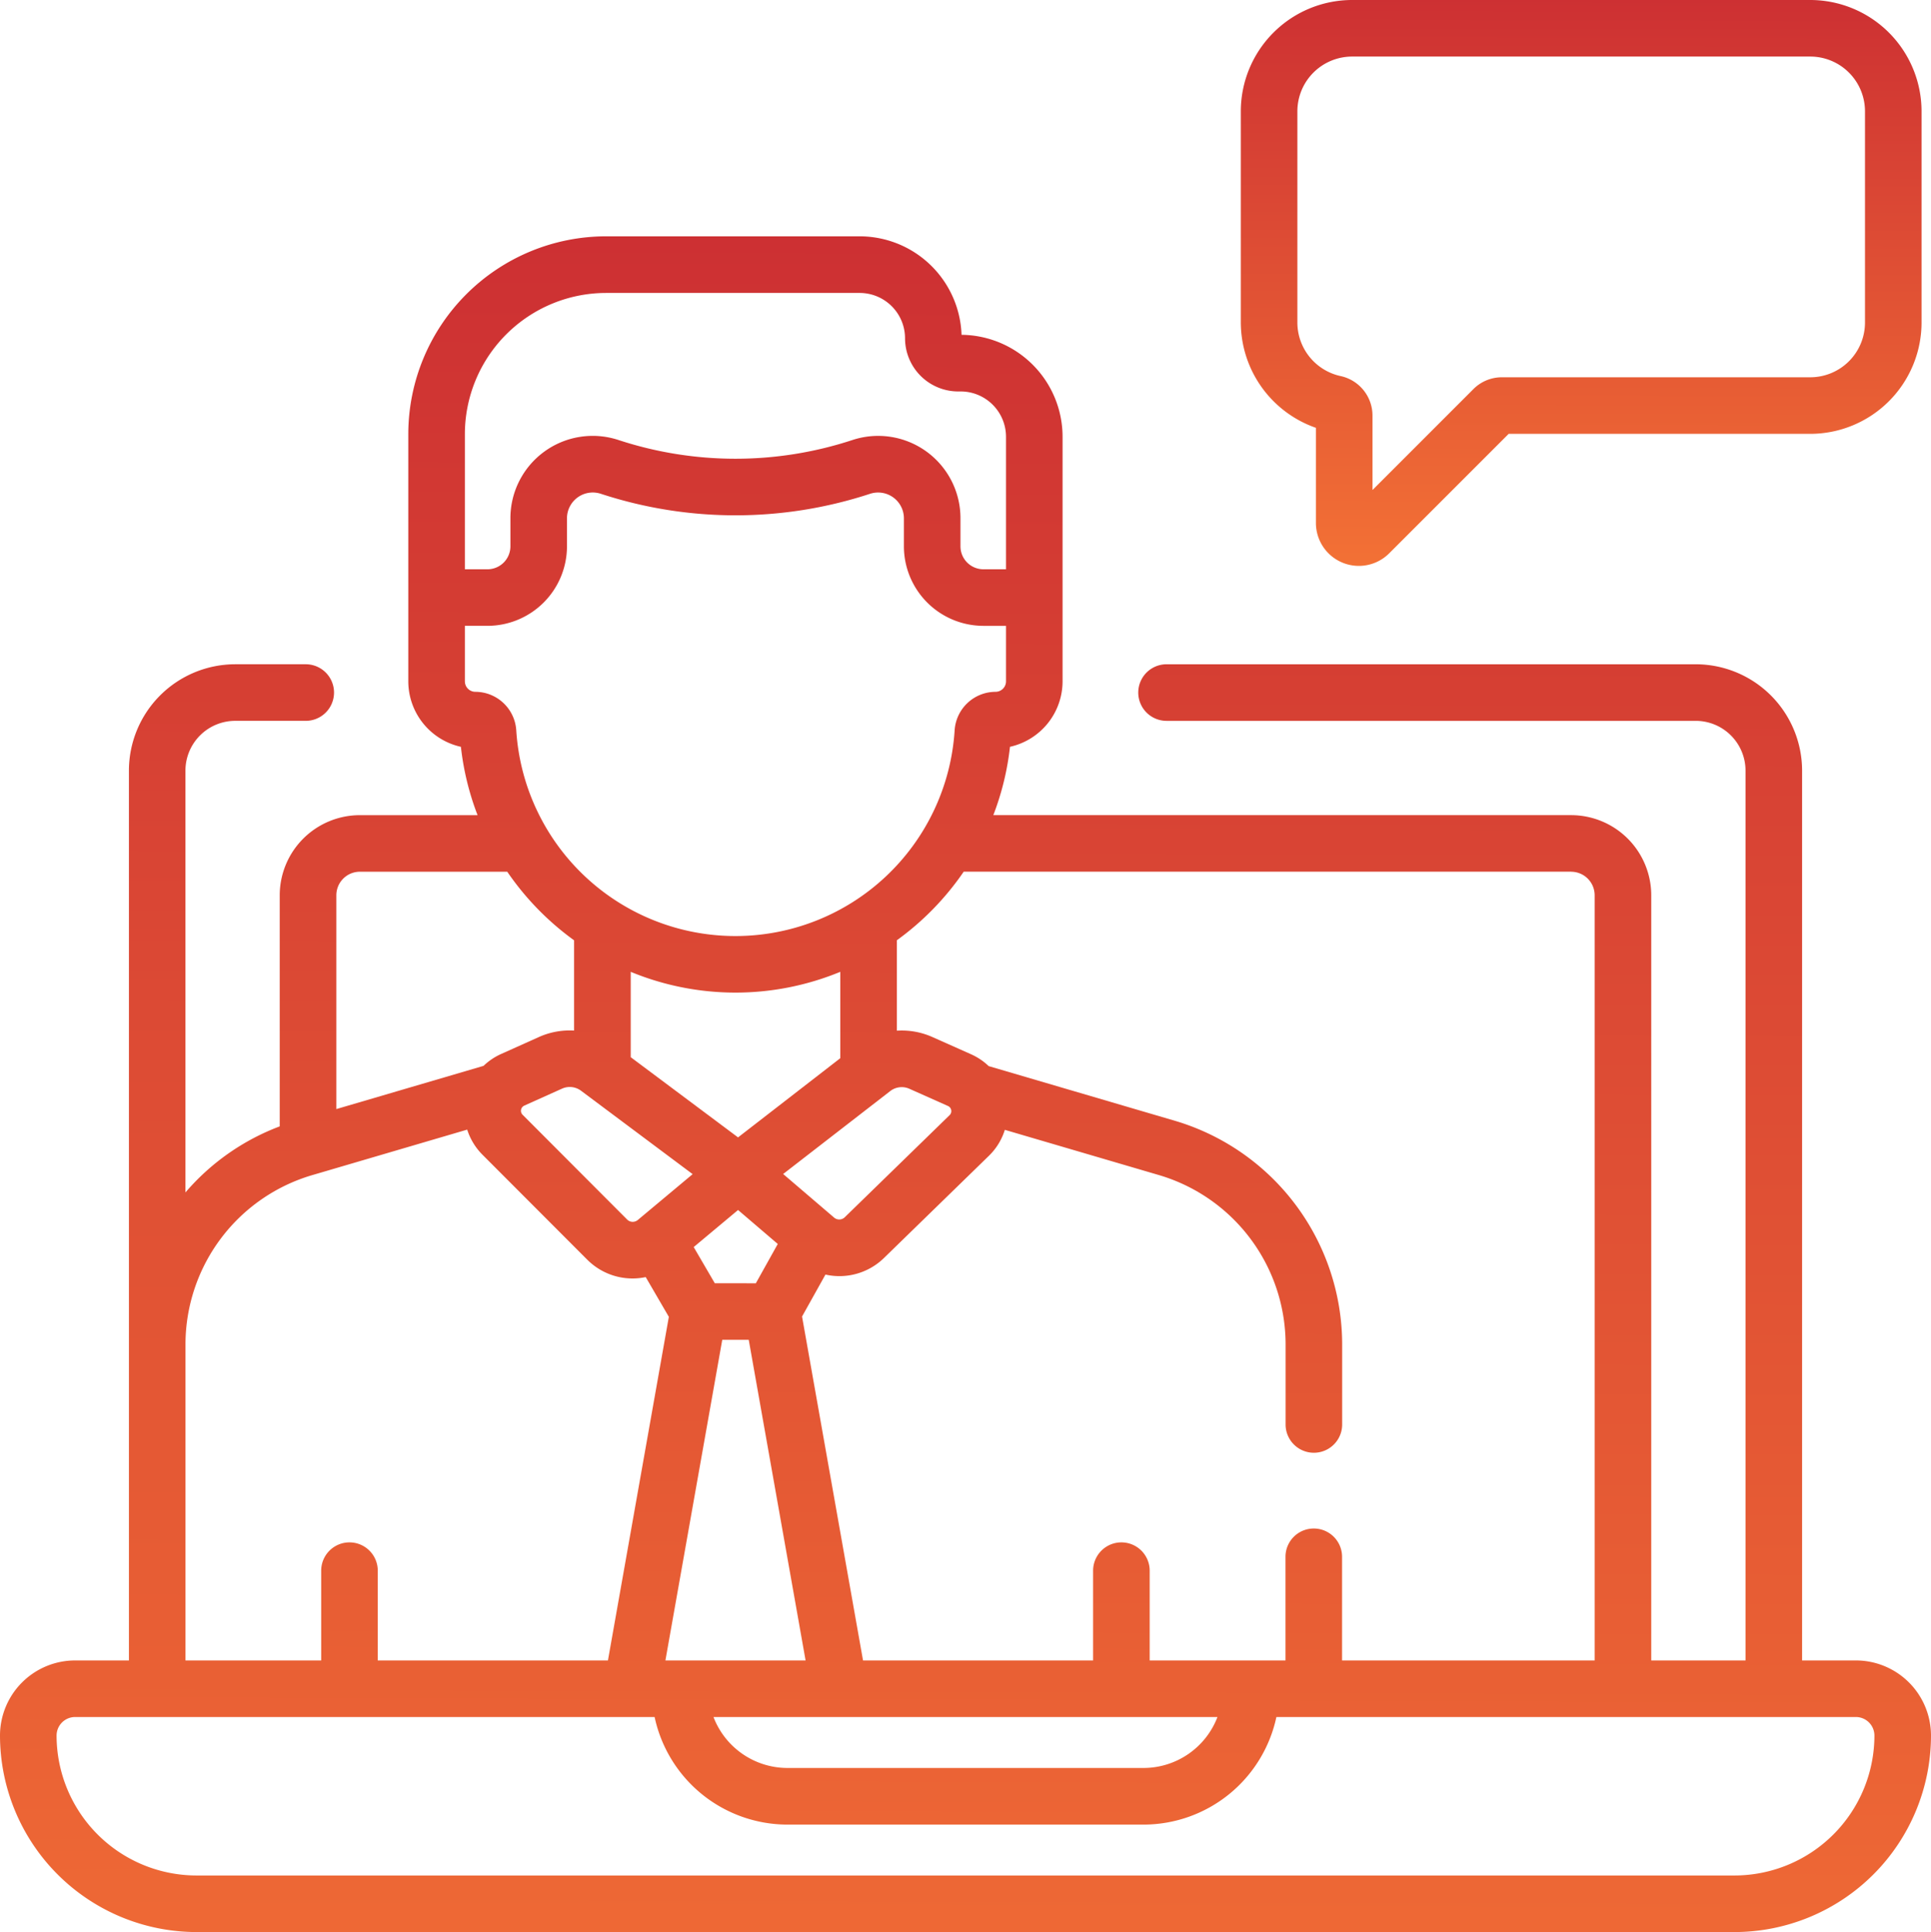 <svg xmlns="http://www.w3.org/2000/svg" xmlns:xlink="http://www.w3.org/1999/xlink" width="134.641" height="134.699" viewBox="0 0 134.641 134.699">
  <defs>
    <linearGradient id="linear-gradient" x1="0.63" y1="1" x2="0.633" gradientUnits="objectBoundingBox">
      <stop offset="0" stop-color="#f37135"/>
      <stop offset="1" stop-color="#cd3033"/>
    </linearGradient>
  </defs>
  <g id="interview" transform="translate(-0.111)">
    <g id="Group_391" data-name="Group 391" transform="translate(0.111 0)">
      <path id="Path_4350" data-name="Path 4350" d="M334.206,29.827v6.634a2.993,2.993,0,0,0,5.109,2.116l8.33-8.33h21.031a7.767,7.767,0,0,0,7.758-7.758V7.758A7.767,7.767,0,0,0,368.677,0h-31.95a7.767,7.767,0,0,0-7.758,7.758V22.489a7.8,7.8,0,0,0,5.237,7.338ZM332.913,7.758a3.818,3.818,0,0,1,3.814-3.814h31.95a3.818,3.818,0,0,1,3.814,3.814V22.489a3.818,3.818,0,0,1-3.814,3.814h-21.5a2.8,2.8,0,0,0-1.991.824l-7.036,7.036V28.97a2.817,2.817,0,0,0-2.217-2.75,3.827,3.827,0,0,1-3.02-3.73V7.758Z" transform="translate(-242.452 0)" fill="url(#linear-gradient)"/>
      <path id="Path_4351" data-name="Path 4351" d="M129.515,161.919h-3.751V99.883a7.423,7.423,0,0,0-7.414-7.414h-36.9a1.972,1.972,0,1,0,0,3.945h36.9a3.474,3.474,0,0,1,3.47,3.47V161.92h-6.574V108.573a5.591,5.591,0,0,0-5.585-5.585H69.371a19.087,19.087,0,0,0,1.162-4.765A4.683,4.683,0,0,0,74.2,93.658V76.608A7.113,7.113,0,0,0,67.156,69.5a7.114,7.114,0,0,0-7.1-6.867H42.366A13.8,13.8,0,0,0,28.58,76.422V93.658a4.683,4.683,0,0,0,3.668,4.566,19.084,19.084,0,0,0,1.162,4.765H25.2a5.591,5.591,0,0,0-5.585,5.585v16.111a16.177,16.177,0,0,0-6.574,4.607V99.883a3.474,3.474,0,0,1,3.47-3.47h4.918a1.972,1.972,0,1,0,0-3.945H16.514A7.423,7.423,0,0,0,9.1,99.883v62.036H5.348a5.243,5.243,0,0,0-5.237,5.237,13.715,13.715,0,0,0,13.7,13.7H121.052a13.715,13.715,0,0,0,13.7-13.7A5.243,5.243,0,0,0,129.515,161.919ZM109.66,106.933a1.642,1.642,0,0,1,1.64,1.64V161.92H93.688v-7.226a1.972,1.972,0,1,0-3.945,0v7.226H80.274v-6.259a1.972,1.972,0,0,0-3.945,0v6.259H60.287l-4.252-23.978,1.632-2.924a4.451,4.451,0,0,0,4.085-1.161l7.322-7.13a4.288,4.288,0,0,0,1.1-1.8l10.776,3.163a12.314,12.314,0,0,1,8.8,11.751v5.627a1.972,1.972,0,1,0,3.945,0v-5.627a16.281,16.281,0,0,0-11.63-15.536l-13.016-3.821a4.331,4.331,0,0,0-1.229-.826l-2.694-1.2a5.249,5.249,0,0,0-2.479-.444v-6.305a19.416,19.416,0,0,0,4.66-4.78H109.66Zm-73,16.308,2.642-1.187a1.312,1.312,0,0,1,1.321.146l7.784,5.816-3.823,3.194a.552.552,0,0,1-.737-.022l-7.3-7.315h0a.392.392,0,0,1,.116-.631ZM58.7,113.91v6.023l-7.128,5.52-7.483-5.591v-5.951a19.157,19.157,0,0,0,14.611,0Zm7.512,9.355a.392.392,0,0,1,.113.636l-7.312,7.12a.553.553,0,0,1-.745.022h0l-3.551-3.037,7.466-5.781a1.307,1.307,0,0,1,1.335-.161ZM49.951,135.622,48.48,133.1l3.093-2.584,2.769,2.368-1.53,2.742Zm.52,3.944h1.846l3.964,22.353H46.508ZM85,165.864a5.528,5.528,0,0,1-5.154,3.552H55.014a5.528,5.528,0,0,1-5.154-3.552ZM32.525,76.422a9.853,9.853,0,0,1,9.841-9.841H60.055a3.164,3.164,0,0,1,3.161,3.161,3.71,3.71,0,0,0,3.706,3.706h.173a3.164,3.164,0,0,1,3.161,3.161v9.237H68.681a1.6,1.6,0,0,1-1.6-1.6V82.291a5.739,5.739,0,0,0-7.545-5.453,26.129,26.129,0,0,1-16.287,0l-.022-.007A5.739,5.739,0,0,0,35.7,82.29v1.956a1.6,1.6,0,0,1-1.6,1.6H32.525Zm0,17.236V89.789H34.1a5.55,5.55,0,0,0,5.544-5.544V82.29a1.8,1.8,0,0,1,2.362-1.707l.021.007a30.1,30.1,0,0,0,18.748-.006,1.8,1.8,0,0,1,2.362,1.707v1.955a5.55,5.55,0,0,0,5.544,5.544h1.575v3.869a.731.731,0,0,1-.73.73,2.868,2.868,0,0,0-2.852,2.687,15.314,15.314,0,0,1-30.566,0,2.867,2.867,0,0,0-2.852-2.687.731.731,0,0,1-.73-.73ZM25.2,106.933H35.48a19.42,19.42,0,0,0,4.659,4.78v6.293a5.247,5.247,0,0,0-2.452.45l-2.642,1.186a4.336,4.336,0,0,0-1.22.825l-10.262,3.012V108.573a1.642,1.642,0,0,1,1.64-1.641ZM13.044,139.846a12.314,12.314,0,0,1,8.8-11.751l.321-.094.022-.006,10.5-3.083a4.339,4.339,0,0,0,1.064,1.749h0l7.318,7.329.02.019a4.452,4.452,0,0,0,4.045,1.184l1.613,2.771L42.5,161.92H26.451v-6.259a1.972,1.972,0,1,0-3.945,0v6.259H13.044Zm108.008,37.066H13.811a9.766,9.766,0,0,1-9.755-9.755,1.294,1.294,0,0,1,1.293-1.293H45.754a9.484,9.484,0,0,0,9.261,7.5H79.848a9.484,9.484,0,0,0,9.261-7.5h40.405a1.294,1.294,0,0,1,1.293,1.293A9.766,9.766,0,0,1,121.052,176.912Z" transform="translate(-0.111 -46.157)" fill="url(#linear-gradient)"/>
    </g>
  </g>
</svg>

